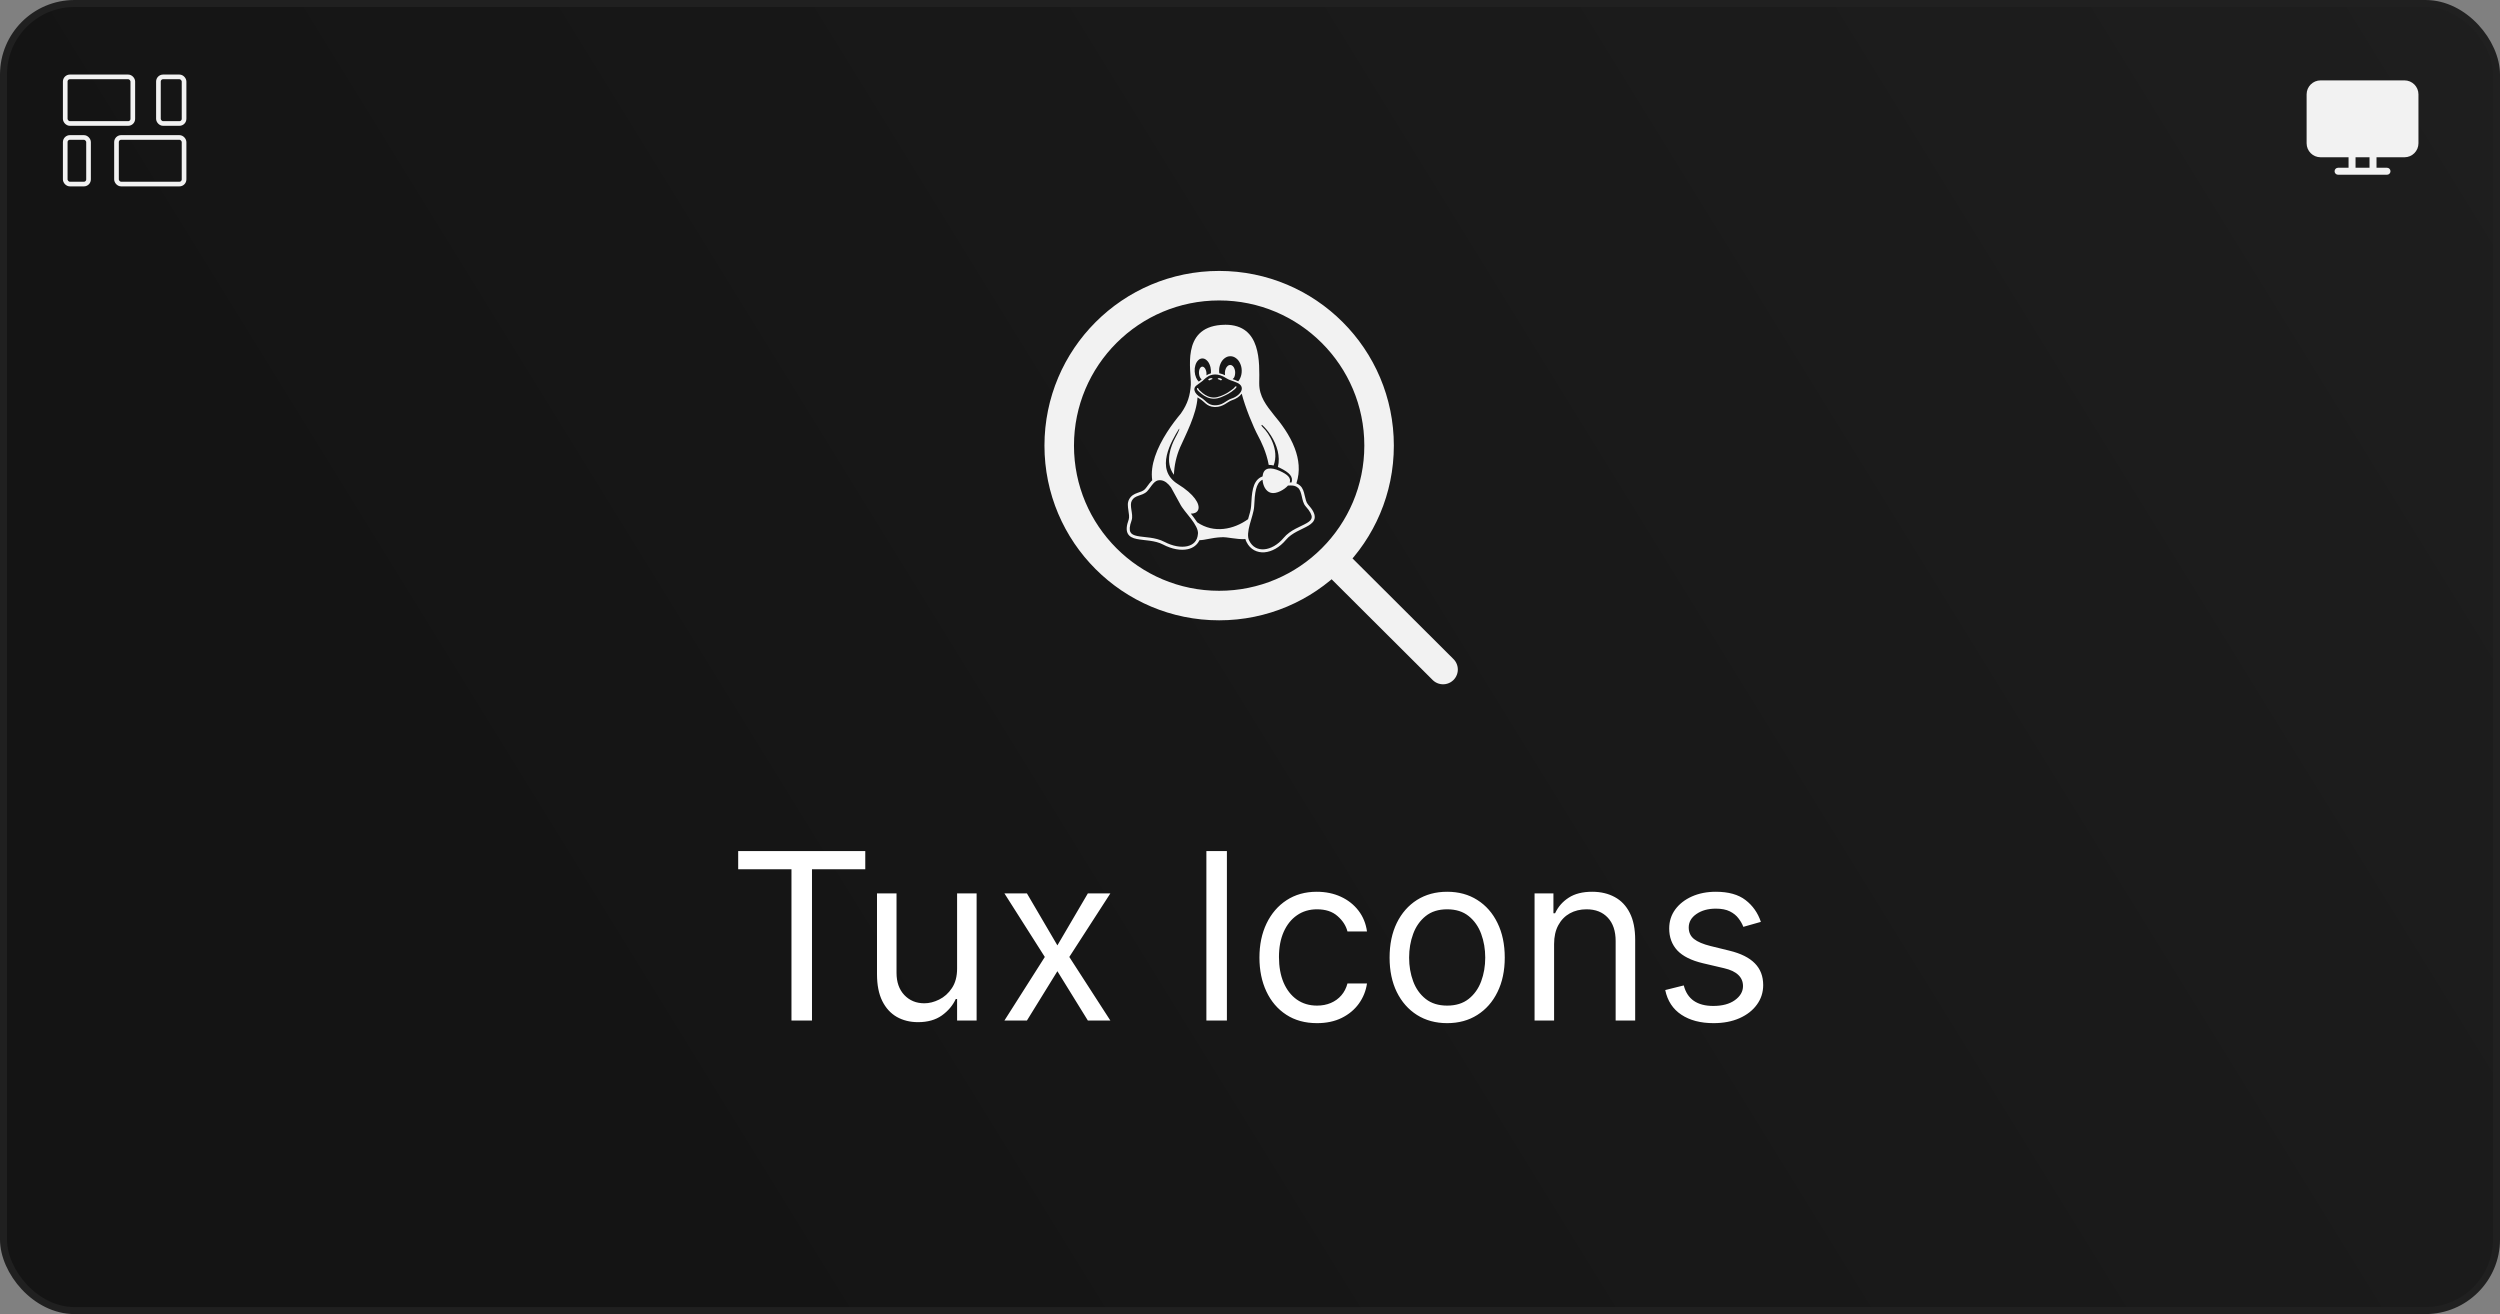 <svg width="1073" height="564" viewBox="0 0 1073 564" fill="none" xmlns="http://www.w3.org/2000/svg">
<rect x="0" y="0" width="1073" height="564" fill="#808080" stroke="none"/>
<rect x="1.5" y="1.5" width="1070" height="561" rx="30.5" fill="url(#paint0_linear_5_2)"/>
<rect x="1.5" y="1.5" width="1070" height="561" rx="30.5" stroke="#202020" stroke-width="3"/>
<rect x="28" y="33" width="29" height="20" rx="2" stroke="#F2F2F2" stroke-width="2"/>
<rect x="68" y="33" width="11" height="20" rx="2" stroke="#F2F2F2" stroke-width="2"/>
<rect x="28" y="59" width="10" height="20" rx="2" stroke="#F2F2F2" stroke-width="2"/>
<rect x="50" y="59" width="29" height="20" rx="2" stroke="#F2F2F2" stroke-width="2"/>
<g clip-path="url(#clip0_5_2)">
<path fill-rule="evenodd" clip-rule="evenodd" d="M1032 34.5C1035.31 34.5 1038 37.186 1038 40.5V61.5C1038 64.814 1035.31 67.5 1032 67.5H1020V72H1024.5C1025.33 72 1026 72.672 1026 73.5C1026 74.328 1025.33 75 1024.5 75H1003.5C1002.67 75 1002 74.328 1002 73.5C1002 72.672 1002.67 72 1003.5 72H1008V67.5H996C992.686 67.5 990 64.814 990 61.5V40.5C990 37.186 992.686 34.5 996 34.5H1032ZM1017 72V67.5H1011V72H1017Z" fill="#F2F2F2"/>
</g>
<path d="M527.077 169.07C525.296 169.995 523.212 171.125 521.001 171.125C518.79 171.125 517.039 170.103 515.786 169.105C515.15 168.61 514.642 168.116 514.255 167.754C513.585 167.226 513.668 166.487 513.942 166.512C514.402 166.571 514.47 167.177 514.764 167.446C515.155 167.813 515.645 168.288 516.241 168.762C517.43 169.701 519.015 170.621 521.001 170.621C522.987 170.621 525.296 169.457 526.71 168.664C527.507 168.214 528.525 167.412 529.357 166.8C529.993 166.336 529.968 165.773 530.492 165.832C531.015 165.895 530.628 166.453 529.895 167.094C529.026 167.848 528.082 168.511 527.077 169.07Z" fill="#F2F2F2"/>
<path d="M561.355 216.453C560.66 215.671 560.332 214.223 559.98 212.682C559.628 211.141 559.232 209.482 557.969 208.406L557.96 208.401C557.502 207.999 556.977 207.681 556.409 207.462C558.165 202.252 557.48 197.062 555.7 192.375C553.528 186.618 549.722 181.603 546.821 178.174C543.573 174.075 540.398 170.186 540.456 164.438C540.559 155.666 541.42 139.401 525.986 139.381C525.331 139.381 524.677 139.409 524.024 139.464C506.776 140.849 511.354 159.071 511.095 165.171C510.782 169.633 509.877 173.15 506.805 177.514C503.204 181.799 498.127 188.741 495.72 195.961C494.585 199.371 494.047 202.844 494.541 206.136C494.388 206.276 494.239 206.422 494.096 206.572C493.039 207.702 492.256 209.072 491.381 209.991C490.569 210.808 489.409 211.111 488.132 211.571C486.856 212.031 485.457 212.701 484.605 214.335L484.6 214.345C484.228 215.077 484.047 215.892 484.072 216.713C484.072 217.466 484.185 218.234 484.297 218.968C484.532 220.499 484.772 221.947 484.454 222.93C483.446 225.689 483.319 227.597 484.028 228.982C484.742 230.371 486.2 230.982 487.859 231.325C491.165 232.015 495.646 231.843 499.178 233.717L499.482 233.145L499.183 233.722C502.965 235.698 506.8 236.398 509.857 235.703C512.078 235.194 513.874 233.874 514.803 231.843C517.195 231.834 519.817 230.821 524.024 230.591C526.876 230.361 530.443 231.604 534.537 231.374C534.644 231.823 534.806 232.257 535.021 232.665C536.606 235.84 539.561 237.293 542.707 237.048C545.852 236.804 549.208 234.945 551.918 231.721L551.419 231.305L551.918 231.716C554.496 228.585 558.782 227.289 561.624 225.577C563.042 224.721 564.192 223.645 564.285 222.089C564.373 220.533 563.458 218.787 561.355 216.453ZM523.247 159.179C523.232 158.034 523.423 157.051 523.863 156.053C524.303 155.055 524.846 154.336 525.614 153.754C526.382 153.172 527.141 152.902 528.031 152.893H528.075C528.951 152.893 529.699 153.152 530.467 153.71C531.245 154.277 531.808 154.986 532.258 155.975C532.714 156.948 532.949 158.011 532.947 159.086C532.957 160.235 532.761 161.214 532.326 162.212C532.104 162.739 531.807 163.231 531.446 163.675L531.084 163.513C530.648 163.327 530.267 163.176 529.924 163.043C529.582 162.911 529.318 162.828 529.039 162.73C529.239 162.491 529.635 162.202 529.777 161.845C530.001 161.306 530.121 160.73 530.13 160.147L530.139 160.069C530.158 159.509 530.075 158.951 529.895 158.421C529.709 157.868 529.474 157.467 529.137 157.134C528.799 156.801 528.457 156.65 528.046 156.64H527.992C527.598 156.643 527.22 156.793 526.93 157.061C526.549 157.391 526.256 157.811 526.079 158.284C525.855 158.824 525.735 159.401 525.727 159.986L525.722 160.059C525.712 160.387 525.735 160.715 525.79 161.038C524.997 160.67 524.165 160.389 523.31 160.201C523.27 159.893 523.247 159.583 523.242 159.272V159.179H523.247ZM512.758 159.433C512.7 158.445 512.802 157.594 513.071 156.713C513.341 155.833 513.707 155.192 514.236 154.668C514.677 154.183 515.289 153.888 515.943 153.847H516.09C516.667 153.847 517.19 154.042 517.729 154.468C518.345 154.975 518.822 155.63 519.118 156.371C519.49 157.207 519.685 158.049 519.739 159.037V159.047C519.768 159.443 519.765 159.84 519.729 160.235C519.617 160.265 519.504 160.304 519.397 160.338C518.771 160.553 518.272 160.793 517.792 161.111C517.841 160.764 517.846 160.412 517.807 160.064V160.006C517.763 159.545 517.651 159.093 517.474 158.665C517.331 158.285 517.1 157.945 516.799 157.672C516.545 157.457 516.31 157.354 516.051 157.359L515.967 157.364C515.669 157.388 515.429 157.53 515.199 157.814C514.953 158.135 514.784 158.508 514.705 158.905C514.597 159.375 514.566 159.859 514.612 160.338L514.617 160.397C514.666 160.901 514.769 161.321 514.945 161.742C515.113 162.174 515.393 162.552 515.757 162.838C515.468 163.058 515.278 163.22 515.043 163.391L514.505 163.787C514.019 163.314 513.637 162.744 513.385 162.114C513.013 161.27 512.801 160.364 512.758 159.443V159.433ZM513.517 165.44C514.431 164.756 515.058 164.296 515.483 163.983C515.904 163.675 516.075 163.562 516.207 163.435C516.892 162.789 517.983 161.605 519.632 161.038C520.194 160.842 520.83 160.72 521.539 160.715C522.885 160.71 524.514 161.15 526.48 162.417C527.689 163.2 528.628 163.268 530.795 164.193C531.837 164.619 532.453 165.181 532.752 165.763C533.05 166.35 533.06 166.986 532.81 167.657C532.306 168.992 530.712 170.406 528.471 171.105H528.466C527.371 171.458 526.422 172.245 525.301 172.886C524.069 173.653 522.632 174.024 521.182 173.948C520.553 173.92 519.934 173.782 519.353 173.542C518.878 173.329 518.434 173.054 518.032 172.725C517.244 172.084 516.55 171.281 515.537 170.69H515.527C513.898 169.76 513.008 168.694 512.724 167.764C512.445 166.84 512.709 166.047 513.517 165.44ZM514.157 229.123C513.928 232.171 512.21 233.83 509.569 234.436C506.932 235.038 503.356 234.436 499.79 232.572C495.837 230.483 491.136 230.689 488.123 230.058C486.616 229.745 485.633 229.27 485.178 228.39C484.728 227.509 484.718 225.973 485.677 223.361L485.682 223.351L485.686 223.341C486.161 221.879 485.809 220.279 485.584 218.772C485.354 217.27 485.241 215.906 485.75 214.952L485.755 214.942C486.415 213.675 487.379 213.22 488.573 212.794C489.771 212.364 491.185 212.026 492.31 210.906L492.315 210.901L492.32 210.896C493.357 209.805 494.135 208.436 495.045 207.462C495.813 206.645 496.581 206.097 497.74 206.092H497.784C497.985 206.092 498.2 206.107 498.43 206.146C499.966 206.376 501.306 207.457 502.603 209.204L506.33 215.998H506.335C507.323 218.068 509.422 220.352 511.198 222.676C512.969 225 514.348 227.333 514.167 229.119L514.157 229.123ZM513.849 224.183C513.339 223.395 512.796 222.63 512.22 221.888C511.853 221.405 511.48 220.928 511.1 220.455C511.839 220.455 512.47 220.338 512.979 220.103C513.275 219.979 513.543 219.796 513.766 219.566C513.99 219.335 514.165 219.062 514.28 218.762C514.72 217.579 514.28 215.91 512.871 214.003C511.452 212.095 509.065 209.942 505.562 207.795C502.984 206.19 501.546 204.229 500.871 202.096C500.196 199.963 500.289 197.659 500.807 195.379C501.805 191.006 504.374 186.759 506.008 184.088C506.448 183.766 506.164 184.69 504.349 188.056C502.725 191.133 499.687 198.236 503.845 203.778C503.994 199.74 504.886 195.763 506.477 192.048C508.786 186.828 513.6 177.768 513.981 170.548C514.182 170.69 514.862 171.149 515.16 171.321C516.051 171.839 516.706 172.602 517.567 173.292C518.433 173.987 519.504 174.583 521.133 174.676L521.588 174.691C523.266 174.691 524.572 174.143 525.663 173.522C526.847 172.847 527.796 172.093 528.686 171.805H528.691C530.585 171.208 532.086 170.166 532.942 168.943C534.42 174.745 537.839 183.115 540.036 187.205C541.205 189.372 543.533 193.98 544.536 199.532C545.172 199.513 545.872 199.606 546.625 199.796C549.252 192.982 544.399 185.649 542.178 183.604C541.278 182.733 541.239 182.342 541.679 182.362C544.086 184.495 547.251 188.775 548.401 193.613C548.924 195.819 549.037 198.138 548.479 200.427C548.753 200.54 549.032 200.662 549.316 200.799C553.533 202.854 555.093 204.639 554.34 207.076C554.095 207.066 553.85 207.071 553.616 207.076H553.547C554.159 205.143 552.809 203.715 549.198 202.086C545.461 200.442 542.482 200.604 541.978 203.94C541.943 204.116 541.915 204.294 541.895 204.473C541.616 204.571 541.337 204.693 541.053 204.845C539.302 205.809 538.338 207.55 537.805 209.688C537.277 211.826 537.12 214.404 536.973 217.31C536.88 218.767 536.284 220.744 535.672 222.832C529.562 227.221 521.065 229.109 513.849 224.183ZM560.949 224.461C558.385 226.012 553.826 227.362 550.92 230.885C548.391 233.893 545.314 235.542 542.604 235.757C539.889 235.972 537.551 234.847 536.171 232.078V232.073L536.166 232.059C535.31 230.43 535.667 227.861 536.386 225.151C537.105 222.441 538.143 219.658 538.284 217.398C538.431 214.502 538.593 211.963 539.082 210.011C539.571 208.059 540.334 206.738 541.689 205.994L541.88 205.897C542.032 208.406 543.274 210.965 545.471 211.517C547.873 212.149 551.336 210.089 552.799 208.406C553.092 208.396 553.376 208.377 553.655 208.372C554.937 208.343 556.008 208.416 557.113 209.375L557.118 209.38C557.965 210.094 558.366 211.449 558.713 212.965C559.06 214.482 559.339 216.131 560.386 217.31C562.392 219.54 563.042 221.047 562.989 222.006C562.935 222.974 562.24 223.689 560.949 224.461Z" fill="#F2F2F2"/>
<path d="M522.655 162.603C522.728 162.838 523.11 162.799 523.33 162.911C523.525 163.009 523.677 163.229 523.897 163.234C524.103 163.239 524.421 163.161 524.45 162.955C524.489 162.681 524.093 162.51 523.834 162.412C523.506 162.285 523.085 162.222 522.777 162.393C522.708 162.432 522.63 162.525 522.655 162.603ZM520.404 162.603C520.326 162.838 519.945 162.799 519.724 162.911C519.534 163.009 519.377 163.229 519.162 163.234C518.956 163.239 518.633 163.161 518.604 162.955C518.57 162.681 518.966 162.51 519.221 162.412C519.548 162.285 519.969 162.222 520.282 162.393C520.355 162.432 520.429 162.525 520.404 162.603Z" fill="#F2F2F2"/>
<path d="M571.728 239.871L619.362 287.362M591.904 191.261C591.904 229.171 561.171 259.904 523.261 259.904C485.35 259.904 454.617 229.171 454.617 191.261C454.617 153.35 485.35 122.617 523.261 122.617C561.171 122.617 591.904 153.35 591.904 191.261Z" stroke="#F2F2F2" stroke-width="12.672" stroke-linecap="round" stroke-linejoin="round"/>
<path d="M316.83 373.085V365.273H371.375V373.085H348.506V438H339.699V373.085H316.83ZM410.784 415.699V383.455H419.164V438H410.784V428.767H410.216C408.937 431.537 406.949 433.893 404.25 435.834C401.551 437.751 398.142 438.71 394.022 438.71C390.613 438.71 387.583 437.964 384.931 436.473C382.28 434.958 380.197 432.685 378.681 429.655C377.166 426.601 376.409 422.754 376.409 418.114V383.455H384.789V417.545C384.789 421.523 385.902 424.695 388.127 427.062C390.377 429.43 393.241 430.614 396.721 430.614C398.805 430.614 400.923 430.081 403.078 429.016C405.256 427.95 407.079 426.317 408.547 424.115C410.038 421.913 410.784 419.108 410.784 415.699ZM440.764 383.455L453.832 405.756L466.901 383.455H476.56L458.946 410.727L476.56 438H466.901L453.832 416.835L440.764 438H431.105L448.435 410.727L431.105 383.455H440.764ZM526.586 365.273V438H517.779V365.273H526.586ZM565.267 439.136C560.153 439.136 555.75 437.929 552.057 435.514C548.364 433.099 545.523 429.773 543.534 425.536C541.545 421.298 540.551 416.456 540.551 411.011C540.551 405.472 541.569 400.583 543.605 396.345C545.665 392.084 548.529 388.758 552.199 386.366C555.892 383.952 560.201 382.744 565.125 382.744C568.96 382.744 572.417 383.455 575.494 384.875C578.572 386.295 581.093 388.284 583.058 390.841C585.023 393.398 586.242 396.381 586.716 399.79H578.335C577.696 397.304 576.276 395.102 574.074 393.185C571.896 391.243 568.96 390.273 565.267 390.273C562 390.273 559.135 391.125 556.673 392.83C554.235 394.51 552.329 396.89 550.956 399.967C549.607 403.021 548.932 406.608 548.932 410.727C548.932 414.941 549.595 418.611 550.92 421.736C552.27 424.861 554.164 427.287 556.602 429.016C559.064 430.744 561.953 431.608 565.267 431.608C567.445 431.608 569.422 431.229 571.197 430.472C572.973 429.714 574.476 428.625 575.707 427.205C576.938 425.784 577.814 424.08 578.335 422.091H586.716C586.242 425.311 585.071 428.211 583.2 430.791C581.354 433.348 578.903 435.384 575.849 436.899C572.819 438.391 569.292 439.136 565.267 439.136ZM621.126 439.136C616.202 439.136 611.882 437.964 608.165 435.621C604.472 433.277 601.583 429.998 599.5 425.784C597.44 421.57 596.411 416.646 596.411 411.011C596.411 405.33 597.44 400.37 599.5 396.132C601.583 391.894 604.472 388.604 608.165 386.26C611.882 383.916 616.202 382.744 621.126 382.744C626.051 382.744 630.359 383.916 634.053 386.26C637.769 388.604 640.658 391.894 642.717 396.132C644.801 400.37 645.842 405.33 645.842 411.011C645.842 416.646 644.801 421.57 642.717 425.784C640.658 429.998 637.769 433.277 634.053 435.621C630.359 437.964 626.051 439.136 621.126 439.136ZM621.126 431.608C624.867 431.608 627.945 430.649 630.359 428.732C632.774 426.814 634.562 424.293 635.722 421.168C636.882 418.043 637.462 414.657 637.462 411.011C637.462 407.366 636.882 403.968 635.722 400.82C634.562 397.671 632.774 395.126 630.359 393.185C627.945 391.243 624.867 390.273 621.126 390.273C617.386 390.273 614.308 391.243 611.893 393.185C609.479 395.126 607.691 397.671 606.531 400.82C605.371 403.968 604.791 407.366 604.791 411.011C604.791 414.657 605.371 418.043 606.531 421.168C607.691 424.293 609.479 426.814 611.893 428.732C614.308 430.649 617.386 431.608 621.126 431.608ZM667.016 405.188V438H658.635V383.455H666.732V391.977H667.442C668.721 389.207 670.662 386.982 673.266 385.301C675.87 383.597 679.232 382.744 683.351 382.744C687.044 382.744 690.276 383.502 693.046 385.017C695.816 386.509 697.97 388.781 699.509 391.835C701.048 394.866 701.817 398.701 701.817 403.341V438H693.436V403.909C693.436 399.624 692.324 396.286 690.098 393.895C687.873 391.48 684.819 390.273 680.936 390.273C678.261 390.273 675.87 390.853 673.763 392.013C671.68 393.173 670.034 394.866 668.827 397.091C667.62 399.316 667.016 402.015 667.016 405.188ZM755.768 395.67L748.239 397.801C747.766 396.546 747.067 395.327 746.144 394.143C745.245 392.936 744.013 391.942 742.451 391.161C740.888 390.379 738.888 389.989 736.45 389.989C733.112 389.989 730.33 390.758 728.104 392.297C725.903 393.812 724.802 395.741 724.802 398.085C724.802 400.169 725.559 401.814 727.075 403.021C728.59 404.229 730.957 405.235 734.177 406.04L742.273 408.028C747.15 409.212 750.784 411.023 753.175 413.462C755.567 415.876 756.762 418.99 756.762 422.801C756.762 425.926 755.862 428.72 754.063 431.182C752.288 433.644 749.802 435.585 746.606 437.006C743.41 438.426 739.693 439.136 735.455 439.136C729.892 439.136 725.287 437.929 721.641 435.514C717.996 433.099 715.687 429.572 714.717 424.932L722.671 422.943C723.429 425.879 724.861 428.08 726.968 429.548C729.099 431.016 731.88 431.75 735.313 431.75C739.219 431.75 742.321 430.921 744.617 429.264C746.937 427.583 748.097 425.571 748.097 423.227C748.097 421.333 747.434 419.747 746.109 418.469C744.783 417.167 742.747 416.196 740.001 415.557L730.91 413.426C725.915 412.242 722.245 410.408 719.901 407.922C717.581 405.412 716.421 402.276 716.421 398.511C716.421 395.434 717.285 392.711 719.013 390.344C720.765 387.976 723.145 386.118 726.151 384.768C729.182 383.419 732.614 382.744 736.45 382.744C741.847 382.744 746.085 383.928 749.163 386.295C752.264 388.663 754.466 391.788 755.768 395.67Z" fill="white"/>
<defs>
<linearGradient id="paint0_linear_5_2" x1="253.5" y1="469.528" x2="1206.42" y2="-118.013" gradientUnits="userSpaceOnUse">
<stop stop-color="#141414"/>
<stop offset="1" stop-color="#202020"/>
</linearGradient>
<clipPath id="clip0_5_2">
<rect width="48" height="48" fill="white" transform="translate(990 30)"/>
</clipPath>
</defs>
</svg>
